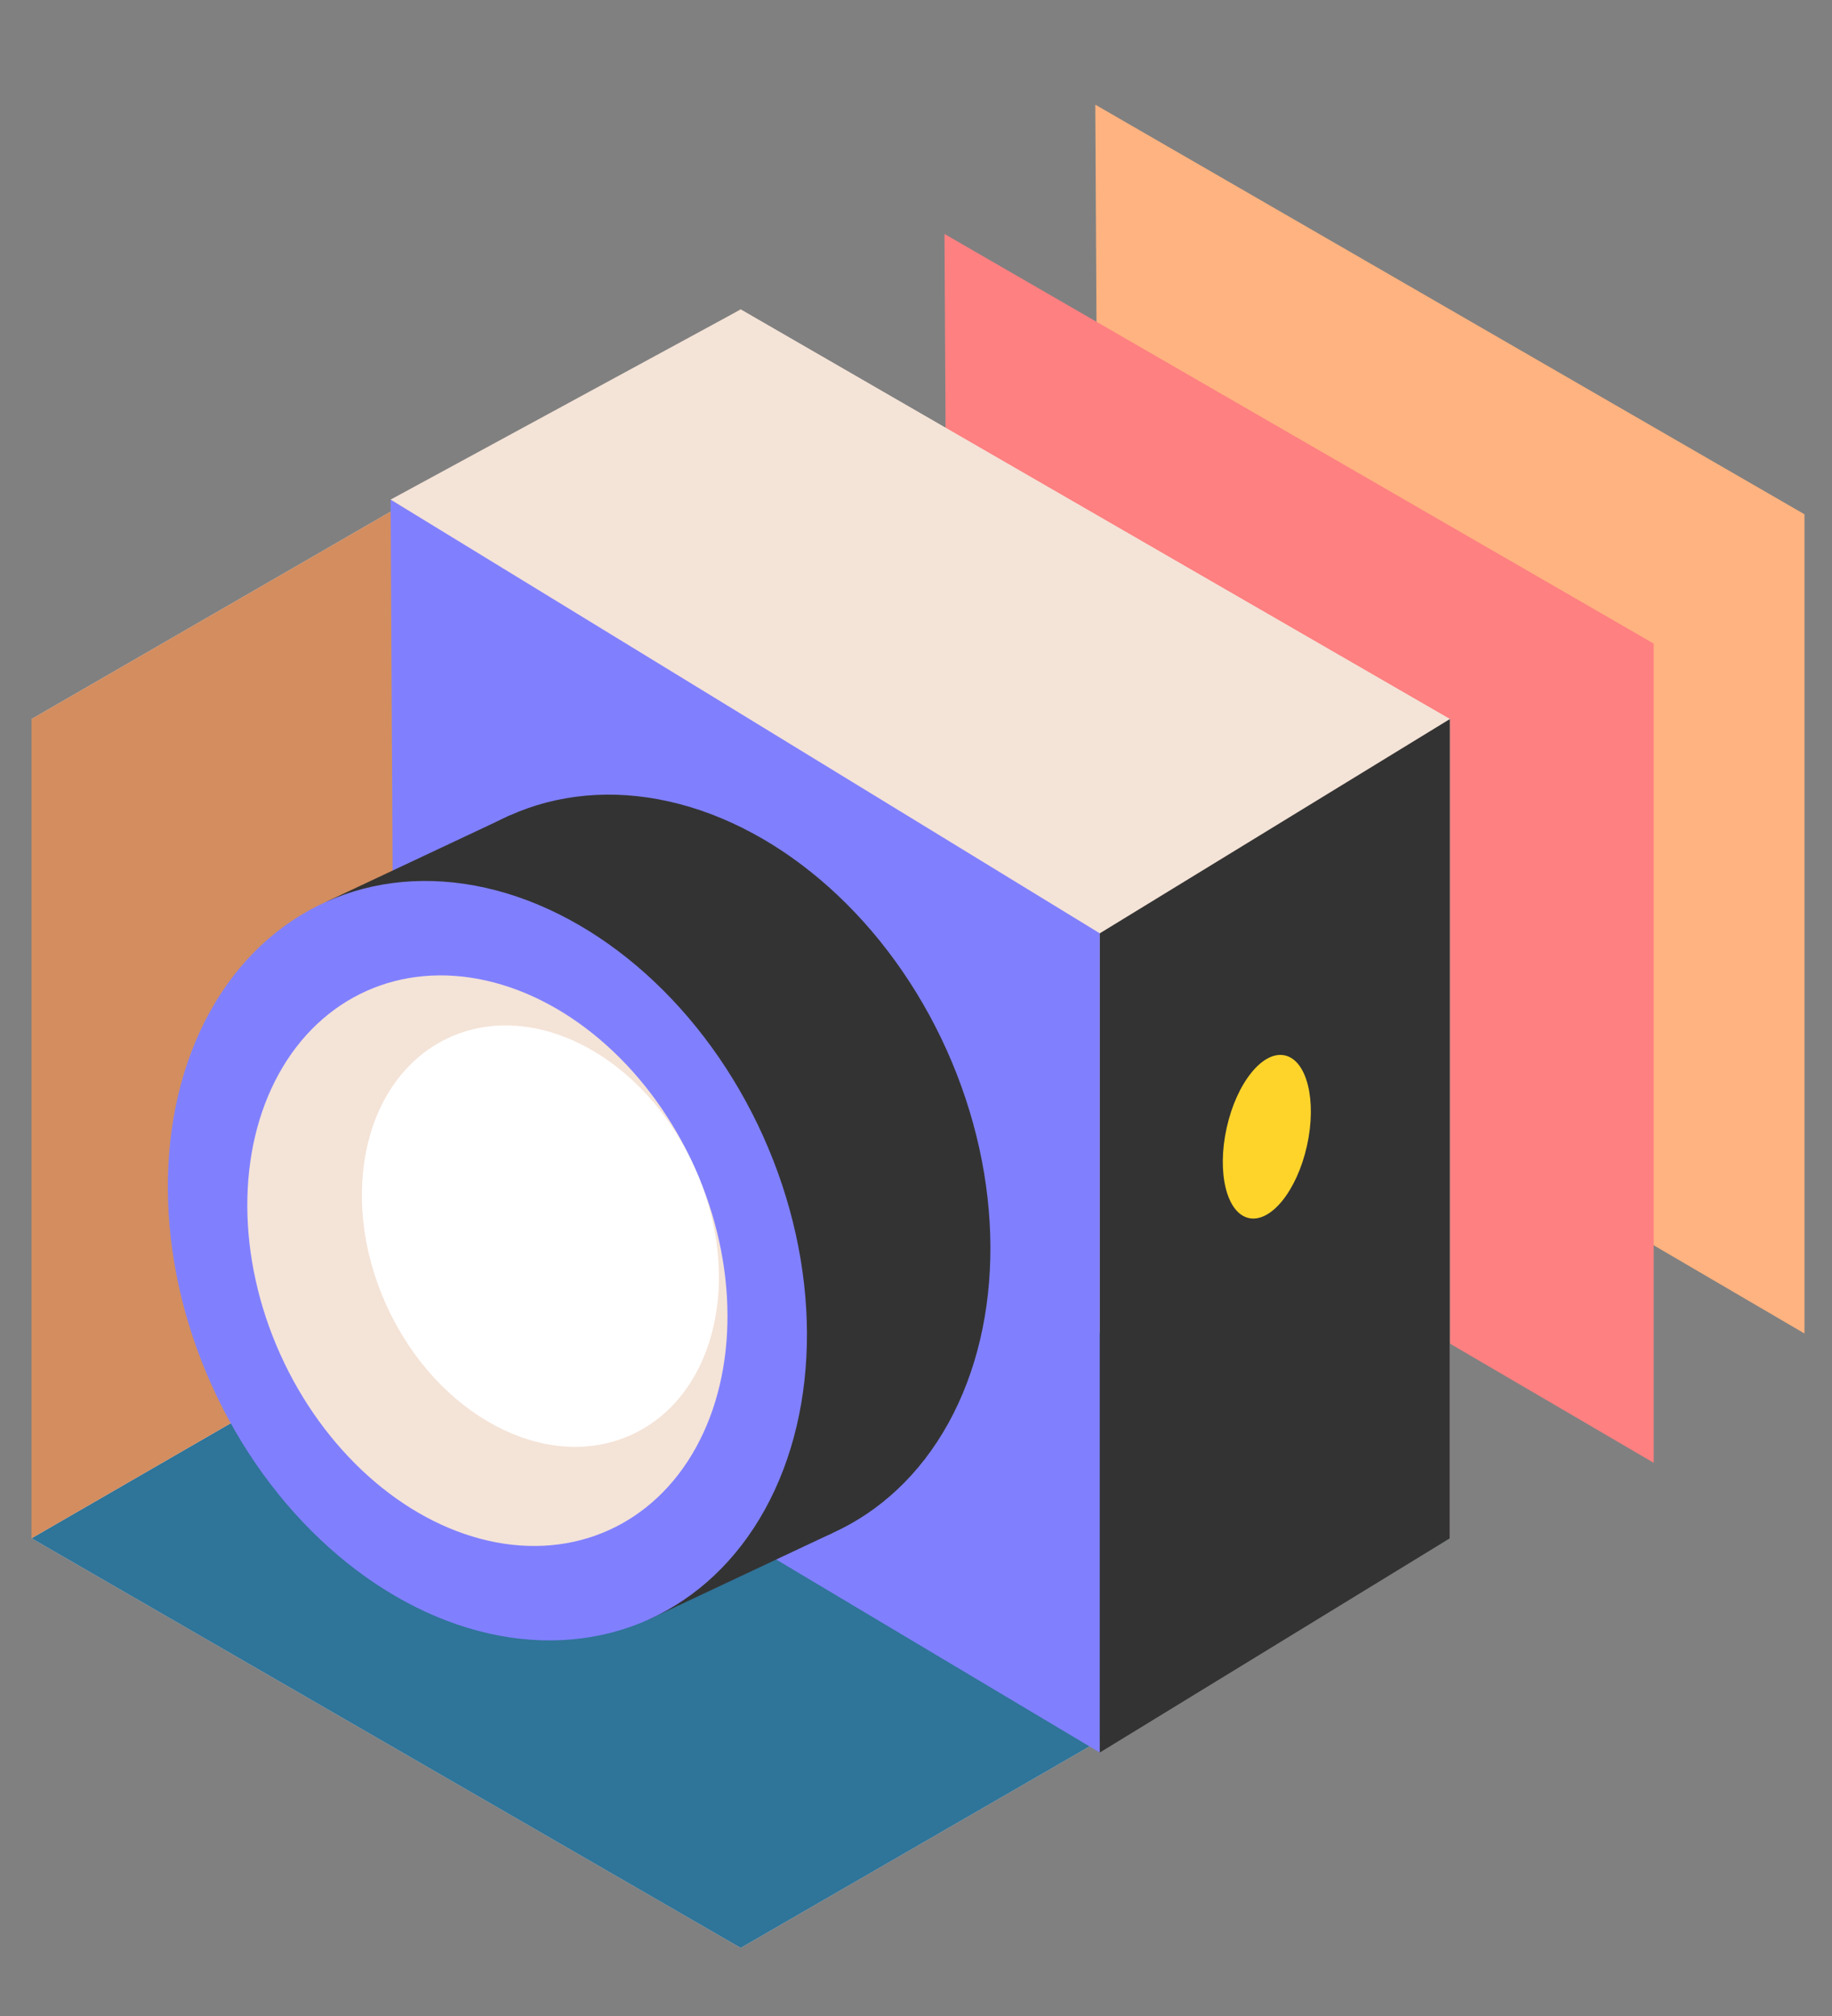 <?xml version="1.0" encoding="UTF-8" standalone="no"?>
<!-- Created with Inkscape (http://www.inkscape.org/) -->

<svg
   width="270mm"
   height="297mm"
   viewBox="0 0 270 297"
   version="1.1"
   id="svg29490"
   inkscape:version="1.2-dev (b270682, 2021-05-01)"
   sodipodi:docname="ikona-3.svg"
   xmlns:inkscape="http://www.inkscape.org/namespaces/inkscape"
   xmlns:sodipodi="http://sodipodi.sourceforge.net/DTD/sodipodi-0.dtd"
   xmlns="http://www.w3.org/2000/svg"
   xmlns:svg="http://www.w3.org/2000/svg">
  <rect x="0" y="0" width="270" height="297" fill="#808080" stroke="none"/>
  <sodipodi:namedview
     id="namedview29492"
     pagecolor="#ffffff"
     bordercolor="#666666"
     borderopacity="1.0"
     objecttolerance="10.0"
     gridtolerance="10.0"
     guidetolerance="10.0"
     inkscape:pageshadow="2"
     inkscape:pageopacity="0.0"
     inkscape:pagecheckerboard="0"
     inkscape:document-units="mm"
     showgrid="false"
     inkscape:zoom="0.67081229"
     inkscape:cx="357.7752"
     inkscape:cy="561.25984"
     inkscape:window-width="2048"
     inkscape:window-height="1089"
     inkscape:window-x="-8"
     inkscape:window-y="-8"
     inkscape:window-maximized="1"
     inkscape:current-layer="layer1" />
  <defs
     id="defs29487" />
  <g
     inkscape:label="Layer 1"
     inkscape:groupmode="layer"
     id="layer1">
    <path
       style="fill:#ffb380;fill-opacity:1;stroke:none;stroke-width:0.265px;stroke-linecap:butt;stroke-linejoin:miter;stroke-opacity:1"
       d="m 162.087,135.722 103.854,60.728 9e-5,-120.688 -104.519,-60.344 z"
       id="path215211" />
    <path
       style="fill:#fe8081;fill-opacity:1;stroke:none;stroke-width:0.265px;stroke-linecap:butt;stroke-linejoin:miter;stroke-opacity:1"
       d="m 139.862,154.772 103.854,60.728 9e-5,-120.688 -104.519,-60.344 z"
       id="path326244" />
    <path
       id="path214493"
       style="fill:#f4e3d7;fill-opacity:1;stroke:none;stroke-width:0.265;stop-color:#000000"
       inkscape:transform-center-x="5.4567029e-06"
       inkscape:transform-center-y="-6.5616153e-06"
       d="M 213.682,226.622 109.163,286.966 4.644,226.622 V 105.934 L 109.163,45.59 213.682,105.934 Z" />
    <path
       style="fill:#2f7499;fill-opacity:1;stroke:none;stroke-width:0.265px;stroke-linecap:butt;stroke-linejoin:miter;stroke-opacity:1"
       d="M 4.644,226.622 109.828,165.894 213.682,226.622 109.163,286.966 4.644,226.622"
       id="path214495" />
    <path
       style="fill:#d38d5f;fill-opacity:1;stroke:none;stroke-width:0.265px;stroke-linecap:butt;stroke-linejoin:miter;stroke-opacity:1"
       d="M 4.644,105.934 V 226.622 L 109.828,165.894 109.163,45.59 4.644,105.934"
       id="path214497" />
    <path
       style="fill:none;stroke:none;stroke-width:0.265px;stroke-linecap:butt;stroke-linejoin:miter;stroke-opacity:1"
       d="m 109.828,165.894 103.854,60.728 9e-5,-120.688 -104.519,-60.344 z"
       id="path215127" />
    <path
       style="fill:#8080ff;fill-opacity:1;stroke:none;stroke-width:0.265px;stroke-linecap:butt;stroke-linejoin:miter;stroke-opacity:1"
       d="m 58.233,196.267 103.854,61.92 9e-5,-123.057 L 57.568,73.601 Z"
       id="path215129" />
    <path
       style="fill:#f4e3d7;fill-opacity:1;stroke:none;stroke-width:0.265px;stroke-linecap:butt;stroke-linejoin:miter;stroke-opacity:1"
       d="M 57.568,73.601 162.087,137.499 213.682,105.934 109.163,45.59 Z"
       id="path215279"
       sodipodi:nodetypes="ccccc" />
    <path
       style="fill:#333333;fill-opacity:1;stroke:none;stroke-width:0.265px;stroke-linecap:butt;stroke-linejoin:miter;stroke-opacity:1"
       d="m 162.087,137.499 -6e-5,120.688 51.595,-31.565 9e-5,-120.688 z"
       id="path215281"
       sodipodi:nodetypes="ccccc" />
    <ellipse
       style="fill:#333333;fill-opacity:1;stroke:none;stroke-width:0.665;stroke-miterlimit:4;stroke-dasharray:none;stroke-opacity:1;stop-color:#000000"
       id="ellipse268144"
       cx="19.307"
       cy="198.328"
       rx="44.585"
       ry="57.962"
       transform="rotate(-24.187)" />
    <path
       style="fill:#333333;fill-opacity:1;stroke:none;stroke-width:0.265px;stroke-linecap:butt;stroke-linejoin:miter;stroke-opacity:1"
       d="m 48.084,132.852 27.039,-12.718 60.286,37.326 3.533,41.235 -2.6,16.214 -13.724,10.973 -27.039,12.718 -47.495,-105.747"
       id="path268354" />
    <ellipse
       style="fill:#8080ff;fill-opacity:1;stroke:none;stroke-width:0.665;stroke-miterlimit:4;stroke-dasharray:none;stroke-opacity:1;stop-color:#000000"
       id="path268062"
       cx="-10.568"
       cy="198.852"
       rx="44.585"
       ry="57.962"
       transform="rotate(-24.187)" />
    <ellipse
       style="fill:#f4e3d7;fill-opacity:1;stroke:none;stroke-width:0.665;stroke-miterlimit:4;stroke-dasharray:none;stroke-opacity:1;stop-color:#000000"
       id="ellipse292081"
       cx="-10.568"
       cy="198.852"
       rx="33.498"
       ry="43.548"
       transform="rotate(-24.187)" />
    <ellipse
       style="fill:#ffffff;fill-opacity:1;stroke:none;stroke-width:0.665;stroke-miterlimit:4;stroke-dasharray:none;stroke-opacity:1;stop-color:#000000"
       id="ellipse300938"
       cx="-2.474"
       cy="198.794"
       rx="24.885"
       ry="32.202"
       transform="matrix(0.913,-0.407,0.412,0.911,0,0)" />
    <ellipse
       style="fill:#ffd42a;fill-opacity:1;stroke:none;stroke-width:0.665;stroke-miterlimit:4;stroke-dasharray:none;stroke-opacity:1;stop-color:#000000"
       id="path349629"
       cx="218.543"
       cy="123.055"
       rx="6.062"
       ry="12.273"
       transform="rotate(12.508)" />
  </g>
</svg>
